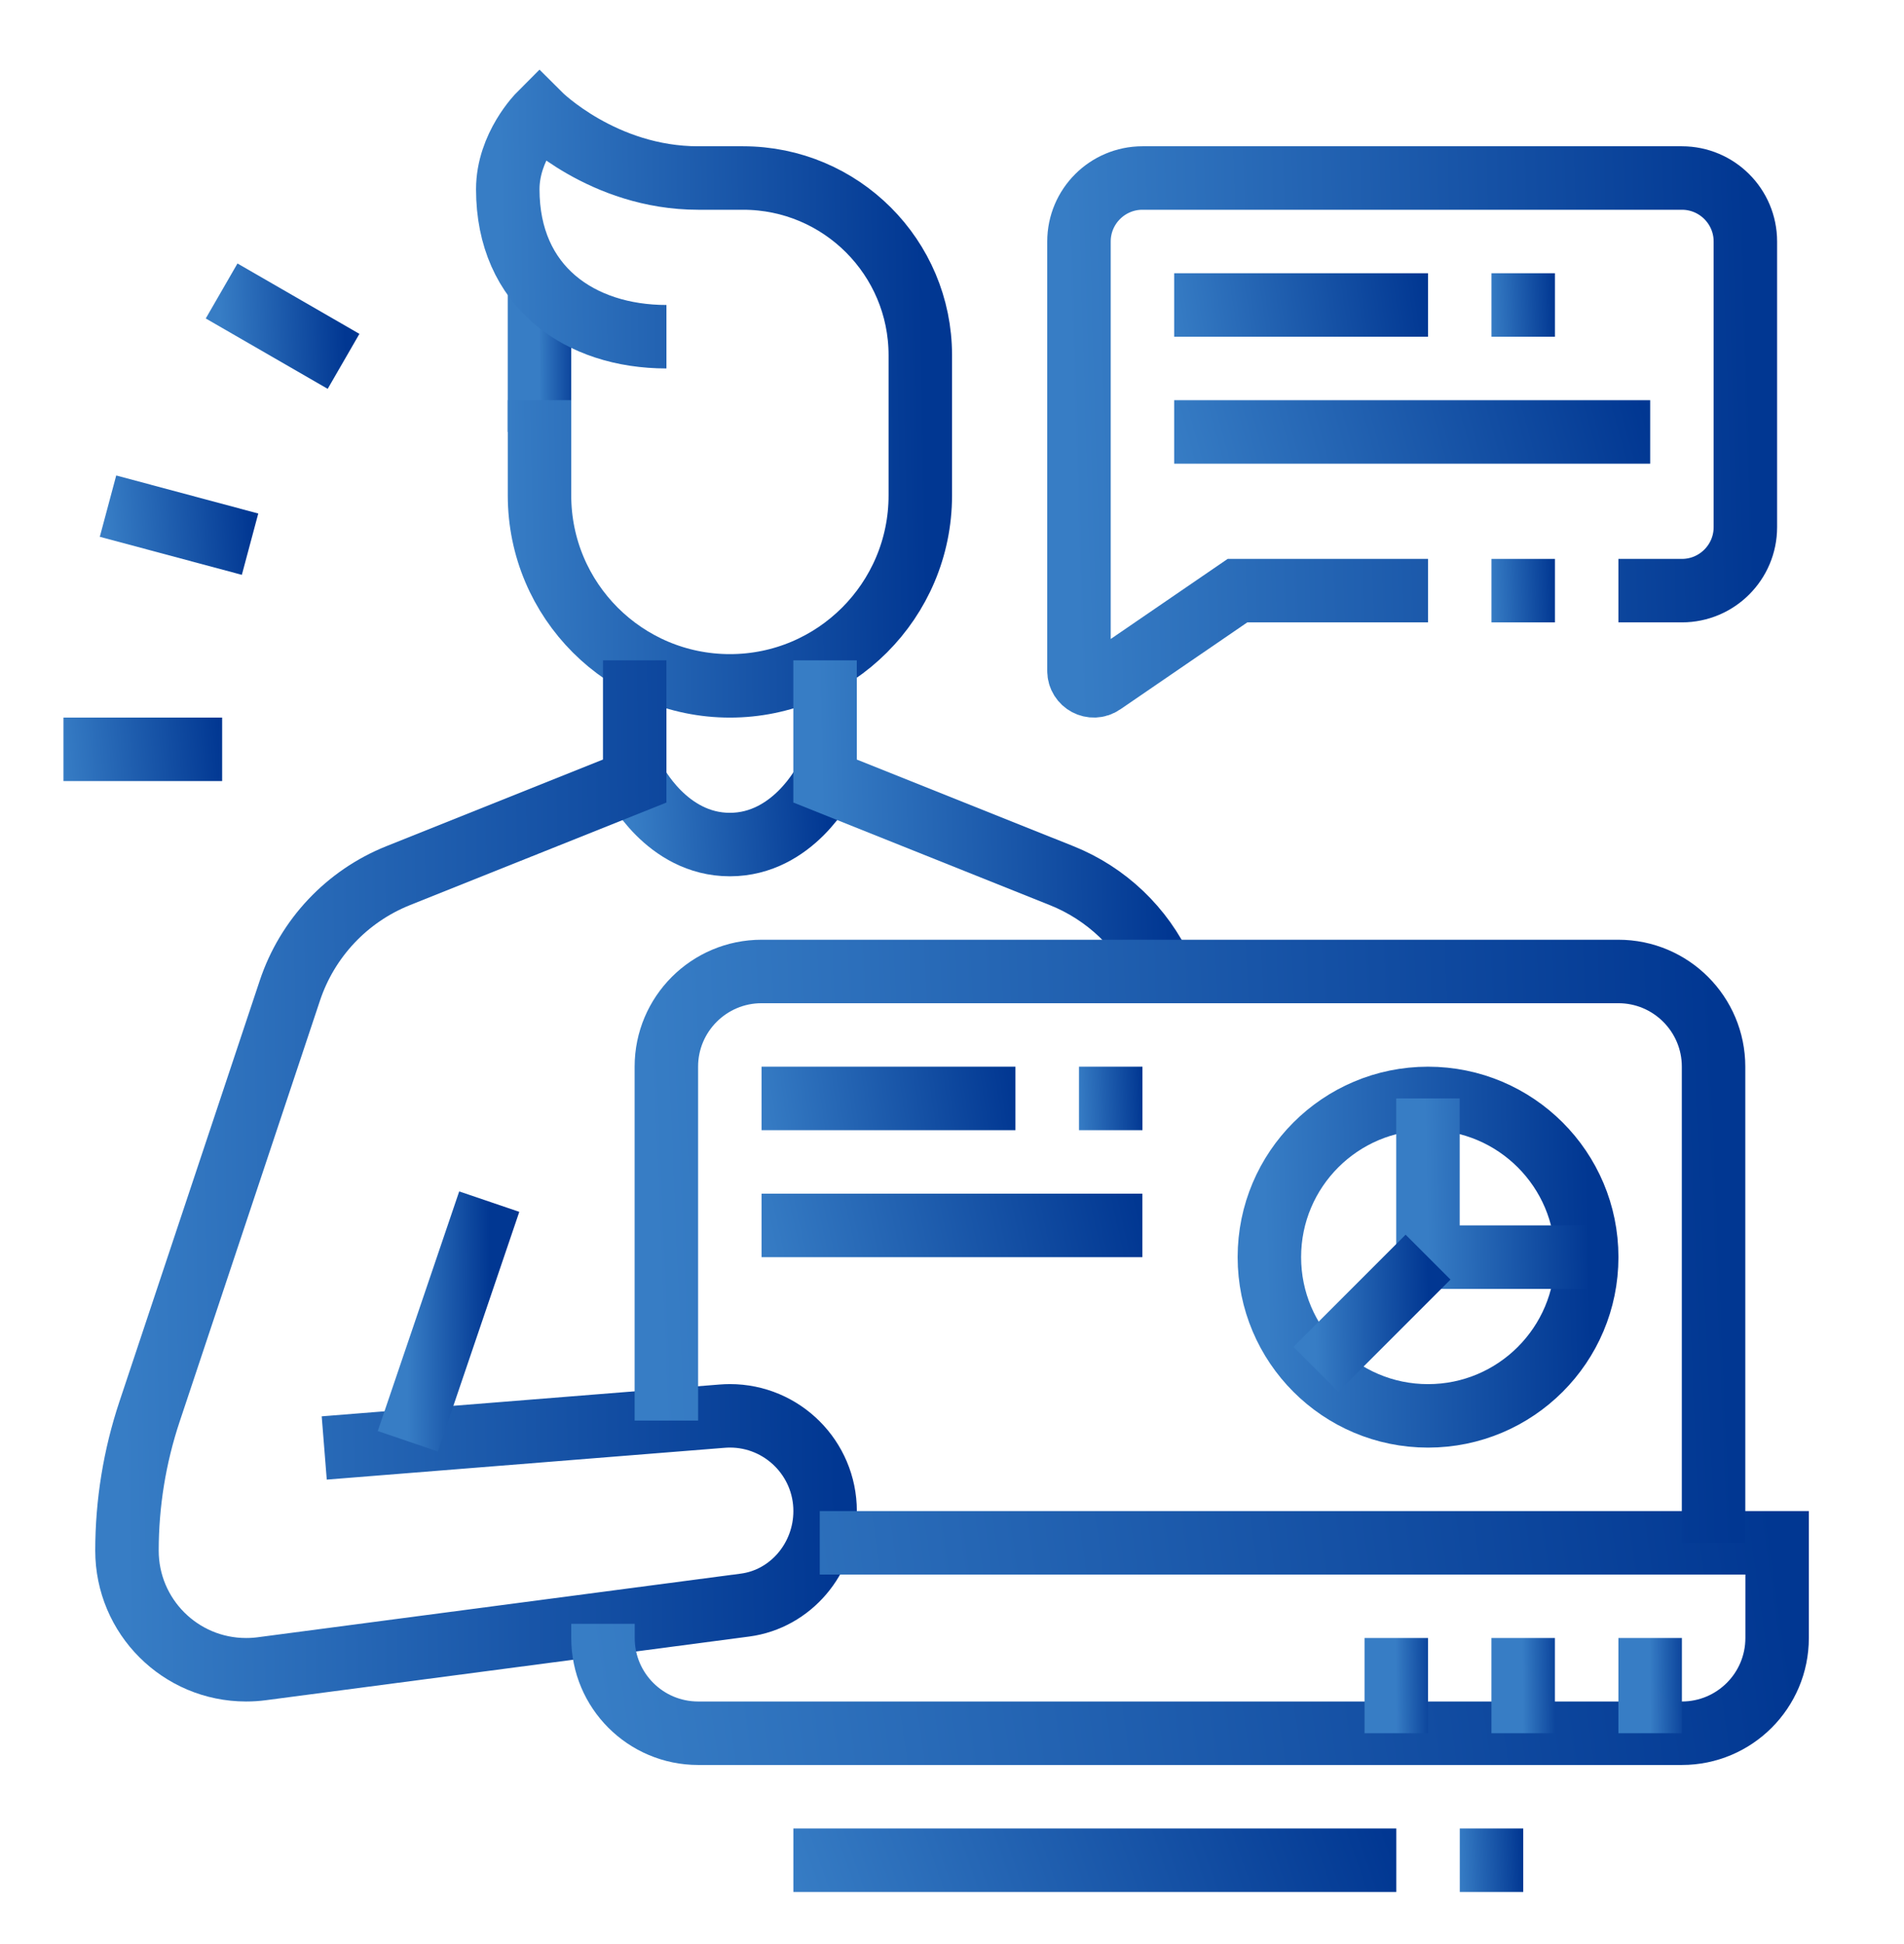 <?xml version="1.0" encoding="UTF-8" standalone="no"?><svg width="48" height="49" viewBox="0 0 48 49" fill="none" xmlns="http://www.w3.org/2000/svg">
<path d="M13.6 10.887V7.165" stroke="url(#paint0_linear_243_336)" stroke-width="1.6" stroke-miterlimit="10"/>
<path d="M16.801 8.487C14.626 8.487 12.801 7.236 12.801 4.77C12.801 3.687 13.601 2.887 13.601 2.887C13.601 2.887 15.201 4.487 17.601 4.487H18.734C21.201 4.487 23.201 6.487 23.201 8.953V12.487C23.201 15.137 21.051 17.287 18.401 17.287C15.75 17.287 13.601 15.137 13.601 12.487V10.087" stroke="url(#paint1_linear_243_336)" stroke-width="1.6" stroke-miterlimit="10"/>
<path d="M20.8 19.686C20.8 19.686 20 21.287 18.4 21.287C16.8 21.287 16 19.686 16 19.686" stroke="url(#paint2_linear_243_336)" stroke-width="1.6" stroke-miterlimit="10"/>
<path d="M16.001 16.644V19.686L10.04 22.07C8.746 22.587 7.747 23.648 7.307 24.969L3.769 35.582C3.393 36.71 3.201 37.894 3.201 39.083C3.201 40.742 4.545 42.086 6.204 42.086C6.335 42.086 6.466 42.078 6.596 42.061L18.783 40.456C19.933 40.304 20.801 39.282 20.801 38.086C20.801 36.761 19.726 35.686 18.401 35.686C18.336 35.686 18.27 35.689 18.207 35.694L8.174 36.496" stroke="url(#paint3_linear_243_336)" stroke-width="1.6" stroke-miterlimit="10"/>
<path d="M20.8 16.644V19.686L26.762 22.07C27.892 22.522 28.797 23.389 29.302 24.483" stroke="url(#paint4_linear_243_336)" stroke-width="1.6" stroke-miterlimit="10"/>
<path d="M12.334 30.287L10.281 36.327" stroke="url(#paint5_linear_243_336)" stroke-width="1.6" stroke-miterlimit="10"/>
<path d="M20.666 38.886H44.801V41.286C44.801 42.612 43.725 43.686 42.401 43.686H17.601C16.275 43.686 15.201 42.612 15.201 41.286V40.928" stroke="url(#paint6_linear_243_336)" stroke-width="1.6" stroke-miterlimit="10"/>
<path d="M16.799 35.806V26.886C16.799 25.561 17.874 24.486 19.199 24.486H40.799C42.124 24.486 43.199 25.561 43.199 26.886V38.886" stroke="url(#paint7_linear_243_336)" stroke-width="1.6" stroke-miterlimit="10"/>
<path d="M41.601 41.286V43.686" stroke="url(#paint8_linear_243_336)" stroke-width="1.6" stroke-miterlimit="10"/>
<path d="M38.399 41.286V43.686" stroke="url(#paint9_linear_243_336)" stroke-width="1.6" stroke-miterlimit="10"/>
<path d="M35.2 41.286V43.686" stroke="url(#paint10_linear_243_336)" stroke-width="1.6" stroke-miterlimit="10"/>
<path d="M38.401 46.887H36.801" stroke="url(#paint11_linear_243_336)" stroke-width="1.6" stroke-miterlimit="10"/>
<path d="M35.201 46.887H20.001" stroke="url(#paint12_linear_243_336)" stroke-width="1.6" stroke-miterlimit="10"/>
<path d="M36.001 35.687C38.21 35.687 40.001 33.896 40.001 31.686C40.001 29.477 38.21 27.686 36.001 27.686C33.792 27.686 32.001 29.477 32.001 31.686C32.001 33.896 33.792 35.687 36.001 35.687Z" stroke="url(#paint13_linear_243_336)" stroke-width="1.6" stroke-miterlimit="10"/>
<path d="M39.999 31.686H35.999V27.686" stroke="url(#paint14_linear_243_336)" stroke-width="1.6" stroke-miterlimit="10"/>
<path d="M36.001 31.686L33.173 34.514" stroke="url(#paint15_linear_243_336)" stroke-width="1.6" stroke-miterlimit="10"/>
<path d="M19.199 27.686H25.599" stroke="url(#paint16_linear_243_336)" stroke-width="1.6" stroke-miterlimit="10"/>
<path d="M27.201 27.686H28.801" stroke="url(#paint17_linear_243_336)" stroke-width="1.6" stroke-miterlimit="10"/>
<path d="M19.199 30.887H28.799" stroke="url(#paint18_linear_243_336)" stroke-width="1.6" stroke-miterlimit="10"/>
<path d="M40.801 14.887H42.401C43.284 14.887 44.001 14.17 44.001 13.287V6.087C44.001 5.204 43.284 4.487 42.401 4.487H28.801C27.918 4.487 27.201 5.204 27.201 6.087V16.909C27.201 17.212 27.54 17.392 27.79 17.22L31.197 14.887H36.001" stroke="url(#paint19_linear_243_336)" stroke-width="1.6" stroke-miterlimit="10"/>
<path d="M29.601 7.687H36.001" stroke="url(#paint20_linear_243_336)" stroke-width="1.6" stroke-miterlimit="10"/>
<path d="M37.6 7.687H39.2" stroke="url(#paint21_linear_243_336)" stroke-width="1.6" stroke-miterlimit="10"/>
<path d="M29.601 10.887H41.601" stroke="url(#paint22_linear_243_336)" stroke-width="1.6" stroke-miterlimit="10"/>
<path d="M37.6 14.887H39.2" stroke="url(#paint23_linear_243_336)" stroke-width="1.6" stroke-miterlimit="10"/>
<path d="M1.6 18.887H5.6" stroke="url(#paint24_linear_243_336)" stroke-width="1.6" stroke-miterlimit="10"/>
<path d="M2.723 12.757L6.304 13.716" stroke="url(#paint25_linear_243_336)" stroke-width="1.6" stroke-miterlimit="10"/>
<path d="M5.587 7.334L8.661 9.108" stroke="url(#paint26_linear_243_336)" stroke-width="1.6" stroke-miterlimit="10"/>
<defs>
<linearGradient id="paint0_linear_243_336" x1="13.6" y1="10.887" x2="14.623" y2="10.88" gradientUnits="userSpaceOnUse">
<stop stop-color="#377DC5"/>
<stop offset="1" stop-color="#013792"/>
</linearGradient>
<linearGradient id="paint1_linear_243_336" x1="12.801" y1="17.287" x2="23.438" y2="17.109" gradientUnits="userSpaceOnUse">
<stop stop-color="#377DC5"/>
<stop offset="1" stop-color="#013792"/>
</linearGradient>
<linearGradient id="paint2_linear_243_336" x1="16" y1="21.287" x2="20.887" y2="20.948" gradientUnits="userSpaceOnUse">
<stop stop-color="#377DC5"/>
<stop offset="1" stop-color="#013792"/>
</linearGradient>
<linearGradient id="paint3_linear_243_336" x1="3.201" y1="42.086" x2="21.203" y2="41.799" gradientUnits="userSpaceOnUse">
<stop stop-color="#377DC5"/>
<stop offset="1" stop-color="#013792"/>
</linearGradient>
<linearGradient id="paint4_linear_243_336" x1="20.8" y1="24.483" x2="29.493" y2="24.265" gradientUnits="userSpaceOnUse">
<stop stop-color="#377DC5"/>
<stop offset="1" stop-color="#013792"/>
</linearGradient>
<linearGradient id="paint5_linear_243_336" x1="10.281" y1="36.327" x2="12.381" y2="36.311" gradientUnits="userSpaceOnUse">
<stop stop-color="#377DC5"/>
<stop offset="1" stop-color="#013792"/>
</linearGradient>
<linearGradient id="paint6_linear_243_336" x1="15.201" y1="43.686" x2="44.882" y2="39.456" gradientUnits="userSpaceOnUse">
<stop stop-color="#377DC5"/>
<stop offset="1" stop-color="#013792"/>
</linearGradient>
<linearGradient id="paint7_linear_243_336" x1="16.799" y1="38.886" x2="43.761" y2="37.744" gradientUnits="userSpaceOnUse">
<stop stop-color="#377DC5"/>
<stop offset="1" stop-color="#013792"/>
</linearGradient>
<linearGradient id="paint8_linear_243_336" x1="41.601" y1="43.686" x2="42.624" y2="43.676" gradientUnits="userSpaceOnUse">
<stop stop-color="#377DC5"/>
<stop offset="1" stop-color="#013792"/>
</linearGradient>
<linearGradient id="paint9_linear_243_336" x1="38.399" y1="43.686" x2="39.422" y2="43.676" gradientUnits="userSpaceOnUse">
<stop stop-color="#377DC5"/>
<stop offset="1" stop-color="#013792"/>
</linearGradient>
<linearGradient id="paint10_linear_243_336" x1="35.2" y1="43.686" x2="36.223" y2="43.676" gradientUnits="userSpaceOnUse">
<stop stop-color="#377DC5"/>
<stop offset="1" stop-color="#013792"/>
</linearGradient>
<linearGradient id="paint11_linear_243_336" x1="36.801" y1="47.887" x2="38.435" y2="47.826" gradientUnits="userSpaceOnUse">
<stop stop-color="#377DC5"/>
<stop offset="1" stop-color="#013792"/>
</linearGradient>
<linearGradient id="paint12_linear_243_336" x1="20.001" y1="47.887" x2="33.844" y2="43.024" gradientUnits="userSpaceOnUse">
<stop stop-color="#377DC5"/>
<stop offset="1" stop-color="#013792"/>
</linearGradient>
<linearGradient id="paint13_linear_243_336" x1="32.001" y1="35.687" x2="40.181" y2="35.498" gradientUnits="userSpaceOnUse">
<stop stop-color="#377DC5"/>
<stop offset="1" stop-color="#013792"/>
</linearGradient>
<linearGradient id="paint14_linear_243_336" x1="35.999" y1="31.686" x2="40.09" y2="31.592" gradientUnits="userSpaceOnUse">
<stop stop-color="#377DC5"/>
<stop offset="1" stop-color="#013792"/>
</linearGradient>
<linearGradient id="paint15_linear_243_336" x1="33.173" y1="34.514" x2="36.065" y2="34.448" gradientUnits="userSpaceOnUse">
<stop stop-color="#377DC5"/>
<stop offset="1" stop-color="#013792"/>
</linearGradient>
<linearGradient id="paint16_linear_243_336" x1="19.199" y1="28.686" x2="25.607" y2="27.739" gradientUnits="userSpaceOnUse">
<stop stop-color="#377DC5"/>
<stop offset="1" stop-color="#013792"/>
</linearGradient>
<linearGradient id="paint17_linear_243_336" x1="27.201" y1="28.686" x2="28.835" y2="28.626" gradientUnits="userSpaceOnUse">
<stop stop-color="#377DC5"/>
<stop offset="1" stop-color="#013792"/>
</linearGradient>
<linearGradient id="paint18_linear_243_336" x1="19.199" y1="31.887" x2="28.56" y2="29.81" gradientUnits="userSpaceOnUse">
<stop stop-color="#377DC5"/>
<stop offset="1" stop-color="#013792"/>
</linearGradient>
<linearGradient id="paint19_linear_243_336" x1="27.201" y1="17.287" x2="44.373" y2="16.766" gradientUnits="userSpaceOnUse">
<stop stop-color="#377DC5"/>
<stop offset="1" stop-color="#013792"/>
</linearGradient>
<linearGradient id="paint20_linear_243_336" x1="29.601" y1="8.687" x2="36.009" y2="7.739" gradientUnits="userSpaceOnUse">
<stop stop-color="#377DC5"/>
<stop offset="1" stop-color="#013792"/>
</linearGradient>
<linearGradient id="paint21_linear_243_336" x1="37.6" y1="8.687" x2="39.235" y2="8.626" gradientUnits="userSpaceOnUse">
<stop stop-color="#377DC5"/>
<stop offset="1" stop-color="#013792"/>
</linearGradient>
<linearGradient id="paint22_linear_243_336" x1="29.601" y1="11.887" x2="41.002" y2="8.725" gradientUnits="userSpaceOnUse">
<stop stop-color="#377DC5"/>
<stop offset="1" stop-color="#013792"/>
</linearGradient>
<linearGradient id="paint23_linear_243_336" x1="37.6" y1="15.887" x2="39.235" y2="15.826" gradientUnits="userSpaceOnUse">
<stop stop-color="#377DC5"/>
<stop offset="1" stop-color="#013792"/>
</linearGradient>
<linearGradient id="paint24_linear_243_336" x1="1.6" y1="19.887" x2="5.658" y2="19.512" gradientUnits="userSpaceOnUse">
<stop stop-color="#377DC5"/>
<stop offset="1" stop-color="#013792"/>
</linearGradient>
<linearGradient id="paint25_linear_243_336" x1="2.723" y1="13.716" x2="6.36" y2="13.402" gradientUnits="userSpaceOnUse">
<stop stop-color="#377DC5"/>
<stop offset="1" stop-color="#013792"/>
</linearGradient>
<linearGradient id="paint26_linear_243_336" x1="5.587" y1="9.108" x2="8.727" y2="8.982" gradientUnits="userSpaceOnUse">
<stop stop-color="#377DC5"/>
<stop offset="1" stop-color="#013792"/>
</linearGradient>
</defs>
</svg>
